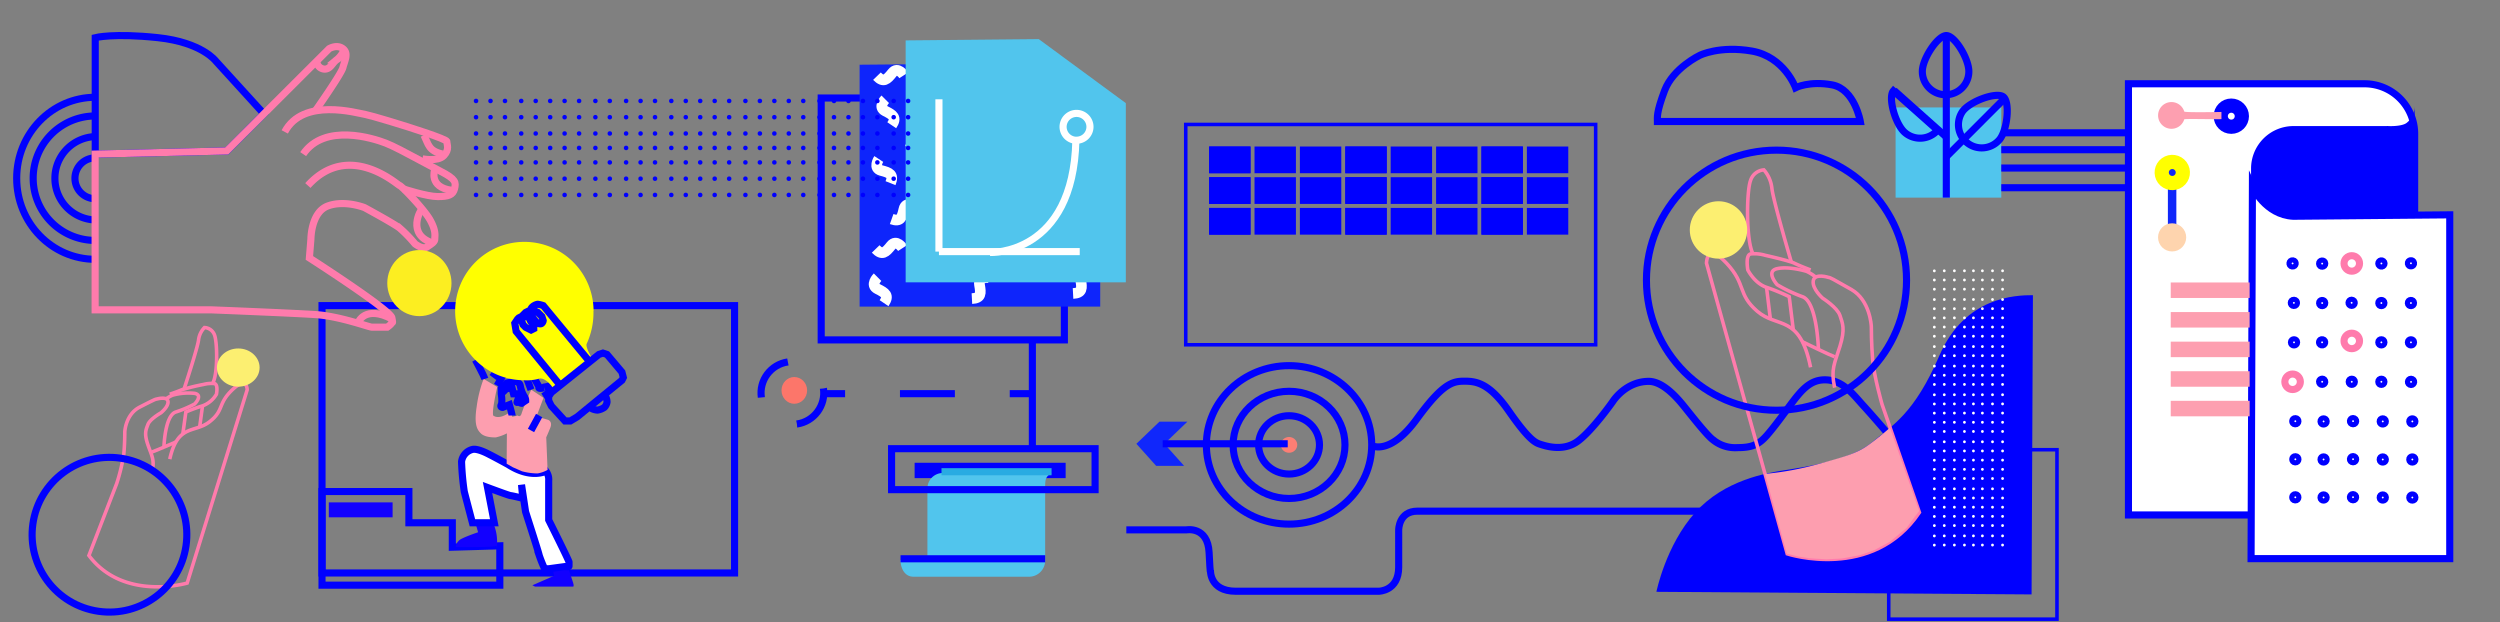 <svg id="Layer_1" data-name="Layer 1" xmlns="http://www.w3.org/2000/svg" viewBox="0 0 703 175"><rect x="0" y="0" width="703" height="175" fill="#808080" stroke="none"/><defs><style>.cls-1{fill:#51c5ed;}.cls-10,.cls-11,.cls-15,.cls-16,.cls-19,.cls-2,.cls-21,.cls-22,.cls-23,.cls-24,.cls-8{fill:none;}.cls-11,.cls-2,.cls-23,.cls-24,.cls-3,.cls-8{stroke:blue;}.cls-10,.cls-11,.cls-16,.cls-19,.cls-2,.cls-21,.cls-22,.cls-23,.cls-24,.cls-3,.cls-6,.cls-8{stroke-miterlimit:10;}.cls-10,.cls-19,.cls-2,.cls-22,.cls-23,.cls-24,.cls-3{stroke-width:2px;}.cls-12,.cls-3{fill:#fff;}.cls-4{fill:blue;}.cls-5,.cls-6{fill:#1027fa;}.cls-6{stroke:#ff0;}.cls-6,.cls-8{stroke-width:4px;}.cls-7{fill:#fed4ae;}.cls-9{fill:#fd9fb0;}.cls-10,.cls-16{stroke:#ff7bac;}.cls-13{fill:#1027fb;}.cls-14{fill:#fc7e74;}.cls-17{fill:#fcef71;}.cls-18{fill:#fd9eaf;}.cls-19{stroke:#29abe2;}.cls-20{fill:#0e25fb;}.cls-21,.cls-22{stroke:#fff;}.cls-21{stroke-width:3px;}.cls-23{stroke-dasharray:13.85 13.85;}.cls-24{stroke-dasharray:15.44 15.44;}.cls-25{fill:#fc766a;}.cls-26{fill:#1200ff;}.cls-27{fill:#ff0;}.cls-28{fill:#fcee21;}</style></defs><title>CUSTOMER LONG SIZE</title><rect class="cls-1" x="533.04" y="30.21" width="29.72" height="25.36"/><path class="cls-2" d="M553.64,20.1a6.54,6.54,0,1,1-13.08,0c0-3.61,4.36-10.1,6.74-10.1S553.64,16.49,553.64,20.1Z"/><path class="cls-2" d="M562.39,39.1a6.54,6.54,0,0,1-10.5-7.79c2.15-2.9,9.52-5.52,11.43-4.1S564.54,36.2,562.39,39.1Z"/><path class="cls-2" d="M544.86,36.61a6.54,6.54,0,0,1-9.22.65c-2.73-2.37-4.77-9.91-3.22-11.71Z"/><line class="cls-2" x1="547.3" y1="10" x2="547.3" y2="55.57"/><line class="cls-2" x1="547.3" y1="38.53" x2="532.64" y2="25.45"/><line class="cls-2" x1="563.94" y1="27.43" x2="563.55" y2="27.83"/><line class="cls-2" x1="547.3" y1="44.08" x2="563.94" y2="27.43"/><line class="cls-2" x1="562.76" y1="37.34" x2="599.21" y2="37.34"/><line class="cls-2" x1="562.76" y1="42.1" x2="599.21" y2="42.1"/><line class="cls-2" x1="562.76" y1="47.25" x2="598.81" y2="47.25"/><line class="cls-2" x1="562.76" y1="52.79" x2="598.81" y2="52.79"/><path class="cls-2" d="M466.07,34.17h57.06s-1.58-9.11-7.92-10.3-10.3.79-10.3.79-3.17-8.72-12.28-10.3S478,15.55,478,15.55s-7.53,3.57-9.91,9.91S466.07,33,466.07,34.17Z"/><path class="cls-3" d="M598.52,23.56h66.35A14.08,14.08,0,0,1,679,37.64V144.81a0,0,0,0,1,0,0H598.52a0,0,0,0,1,0,0V23.56A0,0,0,0,1,598.52,23.56Z"/><path class="cls-4" d="M666.67,35.45H644.93A11.94,11.94,0,0,0,633,47.38V60.8h46V29.9a5.83,5.83,0,0,1-2.38,4.75c-1.4.91-4.63.84-5.15.79"/><path class="cls-3" d="M633,157.09h55.87V60.41l-44,.4c-7.92-.4-11.49-8.32-11.49-8.32Z"/><rect class="cls-5" x="609.61" y="51.29" width="2.38" height="12.68"/><circle class="cls-6" cx="610.86" cy="48.52" r="2.97" transform="translate(89.81 371.04) rotate(-36.3)"/><circle class="cls-7" cx="610.8" cy="66.75" r="3.96"/><circle class="cls-8" cx="627.44" cy="32.67" r="2.97"/><path class="cls-9" d="M624.67,31.48c0,.12,0,1.86,0,2s-10.39-.15-10.46.08a3.76,3.76,0,1,1,0-2.2C614.31,31.7,624.67,31.48,624.67,31.48Z"/><circle class="cls-3" cx="644.68" cy="74.08" r="0.73" transform="translate(480.17 701.8) rotate(-81.87)"/><circle class="cls-3" cx="653" cy="74.08" r="0.73" transform="translate(-3.2 37.99) rotate(-3.32)"/><circle class="cls-10" cx="661.32" cy="74.08" r="2.18"/><circle class="cls-3" cx="669.64" cy="74.08" r="0.73" transform="translate(193.4 550.63) rotate(-51.33)"/><circle class="cls-3" cx="677.96" cy="74.08" r="0.73" transform="translate(-2.86 114.06) rotate(-9.6)"/><circle class="cls-3" cx="677.96" cy="85.17" r="0.73" transform="translate(-3.8 39.45) rotate(-3.32)"/><circle class="cls-3" cx="669.64" cy="85.17" r="0.73" transform="translate(-3.81 38.97) rotate(-3.32)"/><circle class="cls-3" cx="661.32" cy="85.17" r="0.73" transform="translate(309.73 651.73) rotate(-65.52)"/><circle class="cls-3" cx="653" cy="85.17" r="0.73" transform="translate(-3.84 38.01) rotate(-3.32)"/><circle class="cls-3" cx="645.08" cy="85.17" r="0.73" transform="translate(530.25 725.64) rotate(-87.36)"/><circle class="cls-3" cx="645.08" cy="96.27" r="0.73"/><circle class="cls-3" cx="653" cy="96.27" r="0.73" transform="translate(405.43 708.14) rotate(-76.36)"/><circle class="cls-3" cx="669.64" cy="96.27" r="0.73"/><circle class="cls-3" cx="677.96" cy="96.27" r="0.73"/><circle class="cls-3" cx="677.96" cy="107.36" r="0.73" transform="translate(293.97 676.32) rotate(-64.98)"/><circle class="cls-3" cx="669.64" cy="107.36" r="0.73"/><circle class="cls-3" cx="661.32" cy="107.36" r="0.73"/><circle class="cls-3" cx="653" cy="107.36" r="0.73" transform="translate(4.11 237.29) rotate(-20.66)"/><circle class="cls-10" cx="661.32" cy="95.87" r="2.18"/><circle class="cls-10" cx="644.68" cy="107.36" r="2.18"/><circle class="cls-3" cx="678.36" cy="118.46" r="0.73" transform="translate(-5.73 39.53) rotate(-3.32)"/><circle class="cls-3" cx="670.04" cy="118.46" r="0.73" transform="translate(-5.74 39.05) rotate(-3.32)"/><circle class="cls-3" cx="661.72" cy="118.46" r="0.73" transform="translate(279.67 671.58) rotate(-65.52)"/><circle class="cls-3" cx="653.4" cy="118.46" r="0.73" transform="translate(-5.77 38.09) rotate(-3.32)"/><circle class="cls-3" cx="645.47" cy="118.46" r="0.73" transform="translate(497.38 757.78) rotate(-87.36)"/><circle class="cls-3" cx="678.36" cy="129.16" r="0.73" transform="translate(-6.35 39.55) rotate(-3.32)"/><circle class="cls-3" cx="670.04" cy="129.16" r="0.73" transform="translate(-6.36 39.07) rotate(-3.32)"/><circle class="cls-3" cx="661.72" cy="129.16" r="0.73" transform="translate(269.93 677.84) rotate(-65.52)"/><circle class="cls-3" cx="653.4" cy="129.16" r="0.73" transform="translate(-6.39 38.1) rotate(-3.32)"/><circle class="cls-3" cx="645.47" cy="129.16" r="0.73" transform="translate(486.7 767.99) rotate(-87.36)"/><circle class="cls-3" cx="678.36" cy="139.85" r="0.73" transform="translate(-6.97 39.57) rotate(-3.32)"/><circle class="cls-3" cx="670.04" cy="139.85" r="0.73" transform="translate(-6.98 39.09) rotate(-3.32)"/><circle class="cls-3" cx="661.72" cy="139.85" r="0.73" transform="translate(260.19 684.1) rotate(-65.52)"/><circle class="cls-3" cx="653.4" cy="139.85" r="0.73" transform="translate(-7.01 38.12) rotate(-3.32)"/><circle class="cls-3" cx="645.47" cy="139.85" r="0.73" transform="translate(476.01 778.19) rotate(-87.36)"/><rect class="cls-9" x="610.41" y="79.43" width="22.19" height="4.36"/><rect class="cls-9" x="610.41" y="87.75" width="22.19" height="4.36"/><rect class="cls-9" x="610.41" y="96.07" width="22.19" height="4.36"/><rect class="cls-9" x="610.41" y="104.39" width="22.19" height="4.36"/><rect class="cls-9" x="610.41" y="112.71" width="22.19" height="4.36"/><rect class="cls-11" x="333.43" y="35" width="115.27" height="61.95"/><rect class="cls-4" x="340" y="41.2" width="11.64" height="7.51"/><rect class="cls-4" x="340" y="49.83" width="11.64" height="7.51"/><rect class="cls-4" x="340" y="58.47" width="11.64" height="7.51"/><rect class="cls-4" x="340" y="41.2" width="11.64" height="7.51"/><rect class="cls-4" x="340" y="49.83" width="11.64" height="7.51"/><rect class="cls-4" x="340" y="58.47" width="11.64" height="7.51"/><rect class="cls-4" x="352.77" y="41.2" width="11.64" height="7.51"/><rect class="cls-4" x="352.77" y="49.83" width="11.64" height="7.51"/><rect class="cls-4" x="352.77" y="58.47" width="11.64" height="7.51"/><rect class="cls-4" x="365.53" y="41.2" width="11.64" height="7.51"/><rect class="cls-4" x="365.53" y="49.83" width="11.64" height="7.51"/><rect class="cls-4" x="365.53" y="58.47" width="11.64" height="7.51"/><rect class="cls-4" x="378.3" y="41.2" width="11.64" height="7.51"/><rect class="cls-4" x="378.3" y="49.83" width="11.64" height="7.51"/><rect class="cls-4" x="378.3" y="58.47" width="11.64" height="7.51"/><rect class="cls-4" x="378.3" y="41.2" width="11.64" height="7.51"/><rect class="cls-4" x="378.3" y="49.83" width="11.64" height="7.51"/><rect class="cls-4" x="378.3" y="58.47" width="11.64" height="7.51"/><rect class="cls-4" x="391.06" y="41.2" width="11.64" height="7.51"/><rect class="cls-4" x="391.06" y="49.83" width="11.64" height="7.51"/><rect class="cls-4" x="391.06" y="58.47" width="11.64" height="7.51"/><rect class="cls-4" x="403.83" y="41.2" width="11.64" height="7.51"/><rect class="cls-4" x="403.83" y="49.83" width="11.64" height="7.51"/><rect class="cls-4" x="403.83" y="58.47" width="11.64" height="7.51"/><rect class="cls-4" x="416.59" y="41.2" width="11.64" height="7.51"/><rect class="cls-4" x="416.59" y="49.83" width="11.64" height="7.51"/><rect class="cls-4" x="416.59" y="58.47" width="11.64" height="7.51"/><rect class="cls-4" x="416.59" y="41.2" width="11.64" height="7.51"/><rect class="cls-4" x="416.59" y="49.83" width="11.64" height="7.51"/><rect class="cls-4" x="416.59" y="58.47" width="11.64" height="7.51"/><rect class="cls-4" x="429.36" y="41.2" width="11.64" height="7.51"/><rect class="cls-4" x="429.36" y="49.83" width="11.64" height="7.51"/><rect class="cls-4" x="429.36" y="58.47" width="11.64" height="7.51"/><rect class="cls-11" x="531.11" y="126.46" width="47.31" height="47.65"/><path class="cls-4" d="M465.78,166.42s2.63-13.06,10.89-22.29,20.27-11.14,25.16-11.91,18.4-2.69,24.4-7.69,12-8.07,19.15-24.59S566.78,83,571.66,83l-.38,84.15"/><ellipse class="cls-12" cx="563.12" cy="76.15" rx="0.39" ry="0.4"/><ellipse class="cls-12" cx="560.29" cy="76.15" rx="0.39" ry="0.4"/><ellipse class="cls-12" cx="557.45" cy="76.15" rx="0.39" ry="0.4"/><ellipse class="cls-12" cx="554.93" cy="76.15" rx="0.39" ry="0.4"/><ellipse class="cls-12" cx="552.4" cy="76.15" rx="0.39" ry="0.4"/><ellipse class="cls-12" cx="549.57" cy="76.15" rx="0.39" ry="0.4"/><ellipse class="cls-12" cx="546.73" cy="76.15" rx="0.39" ry="0.4"/><ellipse class="cls-12" cx="543.89" cy="76.15" rx="0.4" ry="0.39" transform="translate(435.19 614.49) rotate(-86.55)"/><ellipse class="cls-12" cx="563.12" cy="78.74" rx="0.39" ry="0.4"/><ellipse class="cls-12" cx="560.29" cy="78.74" rx="0.39" ry="0.4"/><ellipse class="cls-12" cx="557.45" cy="78.74" rx="0.39" ry="0.4"/><ellipse class="cls-12" cx="554.93" cy="78.74" rx="0.39" ry="0.4"/><ellipse class="cls-12" cx="552.4" cy="78.74" rx="0.39" ry="0.4"/><ellipse class="cls-12" cx="549.57" cy="78.74" rx="0.39" ry="0.4"/><ellipse class="cls-12" cx="546.73" cy="78.74" rx="0.39" ry="0.4"/><ellipse class="cls-12" cx="543.89" cy="78.74" rx="0.4" ry="0.39" transform="translate(432.61 616.91) rotate(-86.55)"/><ellipse class="cls-12" cx="563.12" cy="81.32" rx="0.39" ry="0.4"/><ellipse class="cls-12" cx="560.29" cy="81.32" rx="0.39" ry="0.4"/><ellipse class="cls-12" cx="557.45" cy="81.32" rx="0.39" ry="0.4"/><ellipse class="cls-12" cx="554.93" cy="81.32" rx="0.39" ry="0.4"/><ellipse class="cls-12" cx="552.4" cy="81.32" rx="0.39" ry="0.4"/><ellipse class="cls-12" cx="549.57" cy="81.32" rx="0.39" ry="0.4"/><ellipse class="cls-12" cx="546.73" cy="81.32" rx="0.39" ry="0.4"/><ellipse class="cls-12" cx="543.89" cy="81.32" rx="0.4" ry="0.39" transform="translate(430.04 619.34) rotate(-86.55)"/><ellipse class="cls-12" cx="563.12" cy="84.22" rx="0.39" ry="0.4"/><ellipse class="cls-12" cx="560.29" cy="84.22" rx="0.39" ry="0.4"/><ellipse class="cls-12" cx="557.45" cy="84.22" rx="0.39" ry="0.4"/><ellipse class="cls-12" cx="554.93" cy="84.22" rx="0.39" ry="0.4"/><ellipse class="cls-12" cx="552.4" cy="84.22" rx="0.39" ry="0.4"/><ellipse class="cls-12" cx="549.57" cy="84.22" rx="0.39" ry="0.4"/><ellipse class="cls-12" cx="546.73" cy="84.22" rx="0.39" ry="0.4"/><ellipse class="cls-12" cx="543.89" cy="84.22" rx="0.4" ry="0.39" transform="translate(427.14 622.07) rotate(-86.55)"/><ellipse class="cls-12" cx="563.12" cy="86.8" rx="0.39" ry="0.4"/><ellipse class="cls-12" cx="560.29" cy="86.8" rx="0.39" ry="0.4"/><ellipse class="cls-12" cx="557.45" cy="86.8" rx="0.39" ry="0.4"/><ellipse class="cls-12" cx="554.93" cy="86.8" rx="0.39" ry="0.4"/><ellipse class="cls-12" cx="552.4" cy="86.8" rx="0.39" ry="0.4"/><ellipse class="cls-12" cx="549.57" cy="86.8" rx="0.39" ry="0.4"/><ellipse class="cls-12" cx="546.73" cy="86.8" rx="0.39" ry="0.4"/><ellipse class="cls-12" cx="543.89" cy="86.8" rx="0.4" ry="0.39" transform="translate(424.56 624.5) rotate(-86.55)"/><ellipse class="cls-12" cx="563.12" cy="89.38" rx="0.39" ry="0.4"/><ellipse class="cls-12" cx="560.29" cy="89.38" rx="0.39" ry="0.4"/><ellipse class="cls-12" cx="557.45" cy="89.38" rx="0.39" ry="0.4"/><ellipse class="cls-12" cx="554.93" cy="89.38" rx="0.39" ry="0.4"/><ellipse class="cls-12" cx="552.4" cy="89.38" rx="0.39" ry="0.4"/><ellipse class="cls-12" cx="549.57" cy="89.38" rx="0.39" ry="0.4"/><ellipse class="cls-12" cx="546.73" cy="89.38" rx="0.39" ry="0.4"/><ellipse class="cls-12" cx="543.89" cy="89.38" rx="0.4" ry="0.39" transform="translate(421.99 626.92) rotate(-86.55)"/><ellipse class="cls-12" cx="563.12" cy="91.96" rx="0.39" ry="0.4"/><ellipse class="cls-12" cx="560.29" cy="91.96" rx="0.39" ry="0.4"/><ellipse class="cls-12" cx="557.45" cy="91.96" rx="0.39" ry="0.4"/><ellipse class="cls-12" cx="554.93" cy="91.96" rx="0.39" ry="0.4"/><ellipse class="cls-12" cx="552.4" cy="91.96" rx="0.39" ry="0.4"/><ellipse class="cls-12" cx="549.57" cy="91.96" rx="0.39" ry="0.4"/><ellipse class="cls-12" cx="546.73" cy="91.96" rx="0.39" ry="0.4"/><ellipse class="cls-12" cx="543.89" cy="91.96" rx="0.4" ry="0.39" transform="translate(419.41 629.35) rotate(-86.55)"/><ellipse class="cls-12" cx="563.12" cy="94.55" rx="0.39" ry="0.4"/><ellipse class="cls-12" cx="560.29" cy="94.55" rx="0.39" ry="0.4"/><ellipse class="cls-12" cx="557.45" cy="94.55" rx="0.39" ry="0.4"/><ellipse class="cls-12" cx="554.93" cy="94.55" rx="0.39" ry="0.4"/><ellipse class="cls-12" cx="552.4" cy="94.55" rx="0.39" ry="0.4"/><ellipse class="cls-12" cx="549.57" cy="94.55" rx="0.39" ry="0.4"/><ellipse class="cls-12" cx="546.73" cy="94.55" rx="0.39" ry="0.4"/><ellipse class="cls-12" cx="543.89" cy="94.55" rx="0.4" ry="0.39" transform="translate(416.83 631.77) rotate(-86.55)"/><ellipse class="cls-12" cx="563.12" cy="97.45" rx="0.39" ry="0.4"/><ellipse class="cls-12" cx="560.29" cy="97.45" rx="0.39" ry="0.4"/><ellipse class="cls-12" cx="557.45" cy="97.45" rx="0.39" ry="0.4"/><ellipse class="cls-12" cx="554.93" cy="97.45" rx="0.39" ry="0.4"/><ellipse class="cls-12" cx="552.4" cy="97.45" rx="0.39" ry="0.4"/><ellipse class="cls-12" cx="549.57" cy="97.45" rx="0.39" ry="0.4"/><ellipse class="cls-12" cx="546.73" cy="97.45" rx="0.39" ry="0.4"/><ellipse class="cls-12" cx="543.89" cy="97.45" rx="0.4" ry="0.39" transform="translate(413.93 634.5) rotate(-86.55)"/><ellipse class="cls-12" cx="563.12" cy="100.03" rx="0.39" ry="0.4"/><ellipse class="cls-12" cx="560.29" cy="100.03" rx="0.39" ry="0.4"/><ellipse class="cls-12" cx="557.45" cy="100.03" rx="0.39" ry="0.4"/><ellipse class="cls-12" cx="554.93" cy="100.03" rx="0.39" ry="0.4"/><ellipse class="cls-12" cx="552.4" cy="100.03" rx="0.39" ry="0.4"/><ellipse class="cls-12" cx="549.57" cy="100.03" rx="0.39" ry="0.4"/><ellipse class="cls-12" cx="546.73" cy="100.03" rx="0.39" ry="0.4"/><ellipse class="cls-12" cx="543.89" cy="100.03" rx="0.4" ry="0.39" transform="translate(411.36 636.93) rotate(-86.55)"/><ellipse class="cls-12" cx="563.12" cy="102.94" rx="0.39" ry="0.4"/><ellipse class="cls-12" cx="560.29" cy="102.94" rx="0.39" ry="0.4"/><ellipse class="cls-12" cx="557.45" cy="102.94" rx="0.39" ry="0.4"/><ellipse class="cls-12" cx="554.93" cy="102.94" rx="0.39" ry="0.4"/><ellipse class="cls-12" cx="552.4" cy="102.94" rx="0.39" ry="0.4"/><ellipse class="cls-12" cx="549.57" cy="102.94" rx="0.39" ry="0.4"/><ellipse class="cls-12" cx="546.73" cy="102.94" rx="0.39" ry="0.4"/><ellipse class="cls-12" cx="543.89" cy="102.94" rx="0.4" ry="0.39" transform="translate(408.46 639.66) rotate(-86.55)"/><ellipse class="cls-12" cx="563.12" cy="105.52" rx="0.39" ry="0.4"/><ellipse class="cls-12" cx="560.29" cy="105.52" rx="0.39" ry="0.4"/><ellipse class="cls-12" cx="557.45" cy="105.52" rx="0.39" ry="0.4"/><ellipse class="cls-12" cx="554.93" cy="105.52" rx="0.39" ry="0.4"/><ellipse class="cls-12" cx="552.4" cy="105.52" rx="0.39" ry="0.4"/><ellipse class="cls-12" cx="549.57" cy="105.52" rx="0.39" ry="0.4"/><ellipse class="cls-12" cx="546.73" cy="105.52" rx="0.39" ry="0.4"/><ellipse class="cls-12" cx="543.89" cy="105.52" rx="0.4" ry="0.39" transform="translate(405.88 642.09) rotate(-86.55)"/><ellipse class="cls-12" cx="563.12" cy="108.1" rx="0.39" ry="0.4"/><ellipse class="cls-12" cx="560.29" cy="108.1" rx="0.39" ry="0.4"/><ellipse class="cls-12" cx="557.45" cy="108.1" rx="0.39" ry="0.4"/><ellipse class="cls-12" cx="554.93" cy="108.1" rx="0.39" ry="0.4"/><ellipse class="cls-12" cx="552.4" cy="108.1" rx="0.39" ry="0.4"/><ellipse class="cls-12" cx="549.57" cy="108.1" rx="0.39" ry="0.4"/><ellipse class="cls-12" cx="546.73" cy="108.1" rx="0.39" ry="0.4"/><ellipse class="cls-12" cx="543.89" cy="108.1" rx="0.4" ry="0.39" transform="translate(403.31 644.51) rotate(-86.55)"/><ellipse class="cls-12" cx="563.12" cy="111" rx="0.39" ry="0.4"/><ellipse class="cls-12" cx="560.29" cy="111" rx="0.39" ry="0.4"/><ellipse class="cls-12" cx="557.45" cy="111" rx="0.39" ry="0.4"/><ellipse class="cls-12" cx="554.93" cy="111" rx="0.39" ry="0.4"/><ellipse class="cls-12" cx="552.4" cy="111" rx="0.39" ry="0.4"/><ellipse class="cls-12" cx="549.57" cy="111" rx="0.39" ry="0.4"/><ellipse class="cls-12" cx="546.73" cy="111" rx="0.39" ry="0.4"/><ellipse class="cls-12" cx="543.89" cy="111" rx="0.4" ry="0.39" transform="translate(400.41 647.24) rotate(-86.55)"/><ellipse class="cls-12" cx="563.12" cy="113.58" rx="0.39" ry="0.4"/><ellipse class="cls-12" cx="560.29" cy="113.58" rx="0.39" ry="0.4"/><ellipse class="cls-12" cx="557.45" cy="113.58" rx="0.39" ry="0.4"/><ellipse class="cls-12" cx="554.93" cy="113.58" rx="0.39" ry="0.4"/><ellipse class="cls-12" cx="552.4" cy="113.58" rx="0.39" ry="0.4"/><ellipse class="cls-12" cx="549.57" cy="113.58" rx="0.39" ry="0.4"/><ellipse class="cls-12" cx="546.73" cy="113.58" rx="0.39" ry="0.4"/><ellipse class="cls-12" cx="543.89" cy="113.58" rx="0.4" ry="0.39" transform="translate(397.83 649.67) rotate(-86.55)"/><ellipse class="cls-12" cx="563.12" cy="116.16" rx="0.39" ry="0.4"/><ellipse class="cls-12" cx="560.29" cy="116.16" rx="0.39" ry="0.4"/><ellipse class="cls-12" cx="557.45" cy="116.16" rx="0.39" ry="0.4"/><ellipse class="cls-12" cx="554.93" cy="116.16" rx="0.39" ry="0.4"/><ellipse class="cls-12" cx="552.4" cy="116.16" rx="0.39" ry="0.4"/><ellipse class="cls-12" cx="549.57" cy="116.16" rx="0.39" ry="0.4"/><ellipse class="cls-12" cx="546.73" cy="116.16" rx="0.39" ry="0.4"/><ellipse class="cls-12" cx="543.89" cy="116.16" rx="0.4" ry="0.39" transform="translate(395.25 652.09) rotate(-86.55)"/><ellipse class="cls-12" cx="563.12" cy="118.75" rx="0.39" ry="0.4"/><ellipse class="cls-12" cx="560.29" cy="118.75" rx="0.39" ry="0.4"/><ellipse class="cls-12" cx="557.45" cy="118.75" rx="0.39" ry="0.4"/><ellipse class="cls-12" cx="554.93" cy="118.75" rx="0.39" ry="0.4"/><ellipse class="cls-12" cx="552.4" cy="118.75" rx="0.39" ry="0.4"/><ellipse class="cls-12" cx="549.57" cy="118.75" rx="0.39" ry="0.4"/><ellipse class="cls-12" cx="546.73" cy="118.75" rx="0.39" ry="0.4"/><ellipse class="cls-12" cx="543.89" cy="118.75" rx="0.4" ry="0.39" transform="translate(392.68 654.52) rotate(-86.55)"/><ellipse class="cls-12" cx="563.12" cy="121.33" rx="0.39" ry="0.4"/><ellipse class="cls-12" cx="560.29" cy="121.33" rx="0.39" ry="0.4"/><ellipse class="cls-12" cx="557.45" cy="121.33" rx="0.39" ry="0.4"/><ellipse class="cls-12" cx="554.93" cy="121.33" rx="0.39" ry="0.4"/><ellipse class="cls-12" cx="552.4" cy="121.33" rx="0.39" ry="0.4"/><ellipse class="cls-12" cx="549.57" cy="121.33" rx="0.39" ry="0.4"/><ellipse class="cls-12" cx="546.73" cy="121.33" rx="0.39" ry="0.4"/><ellipse class="cls-12" cx="543.89" cy="121.33" rx="0.4" ry="0.39" transform="translate(390.1 656.95) rotate(-86.55)"/><ellipse class="cls-12" cx="563.12" cy="124.23" rx="0.39" ry="0.4"/><ellipse class="cls-12" cx="560.29" cy="124.23" rx="0.39" ry="0.4"/><ellipse class="cls-12" cx="557.45" cy="124.23" rx="0.39" ry="0.4"/><ellipse class="cls-12" cx="554.93" cy="124.23" rx="0.39" ry="0.4"/><ellipse class="cls-12" cx="552.4" cy="124.23" rx="0.39" ry="0.4"/><ellipse class="cls-12" cx="549.57" cy="124.23" rx="0.39" ry="0.4"/><ellipse class="cls-12" cx="546.73" cy="124.23" rx="0.39" ry="0.4"/><ellipse class="cls-12" cx="543.89" cy="124.23" rx="0.4" ry="0.39" transform="translate(387.2 659.67) rotate(-86.55)"/><ellipse class="cls-12" cx="563.12" cy="126.81" rx="0.39" ry="0.4"/><ellipse class="cls-12" cx="560.29" cy="126.81" rx="0.39" ry="0.4"/><ellipse class="cls-12" cx="557.45" cy="126.81" rx="0.39" ry="0.4"/><ellipse class="cls-12" cx="554.93" cy="126.81" rx="0.39" ry="0.4"/><ellipse class="cls-12" cx="552.4" cy="126.81" rx="0.39" ry="0.4"/><ellipse class="cls-12" cx="549.57" cy="126.81" rx="0.39" ry="0.4"/><ellipse class="cls-12" cx="546.73" cy="126.81" rx="0.39" ry="0.4"/><ellipse class="cls-12" cx="543.89" cy="126.81" rx="0.4" ry="0.39" transform="translate(384.62 662.1) rotate(-86.55)"/><ellipse class="cls-12" cx="563.12" cy="129.39" rx="0.39" ry="0.4"/><ellipse class="cls-12" cx="560.29" cy="129.39" rx="0.39" ry="0.4"/><ellipse class="cls-12" cx="557.45" cy="129.39" rx="0.39" ry="0.4"/><ellipse class="cls-12" cx="554.93" cy="129.39" rx="0.39" ry="0.4"/><ellipse class="cls-12" cx="552.4" cy="129.39" rx="0.39" ry="0.4"/><ellipse class="cls-12" cx="549.57" cy="129.39" rx="0.39" ry="0.4"/><ellipse class="cls-12" cx="546.73" cy="129.39" rx="0.39" ry="0.4"/><ellipse class="cls-12" cx="543.89" cy="129.39" rx="0.4" ry="0.39" transform="translate(382.05 664.53) rotate(-86.55)"/><ellipse class="cls-12" cx="563.12" cy="131.98" rx="0.39" ry="0.4"/><ellipse class="cls-12" cx="560.29" cy="131.98" rx="0.39" ry="0.4"/><ellipse class="cls-12" cx="557.45" cy="131.98" rx="0.39" ry="0.4"/><ellipse class="cls-12" cx="554.93" cy="131.98" rx="0.39" ry="0.4"/><ellipse class="cls-12" cx="552.4" cy="131.98" rx="0.39" ry="0.4"/><ellipse class="cls-12" cx="549.57" cy="131.98" rx="0.39" ry="0.4"/><ellipse class="cls-12" cx="546.73" cy="131.98" rx="0.39" ry="0.4"/><ellipse class="cls-12" cx="543.89" cy="131.98" rx="0.4" ry="0.39" transform="translate(379.47 666.95) rotate(-86.55)"/><ellipse class="cls-12" cx="563.12" cy="134.56" rx="0.39" ry="0.4"/><ellipse class="cls-12" cx="560.29" cy="134.56" rx="0.39" ry="0.4"/><ellipse class="cls-12" cx="557.45" cy="134.56" rx="0.39" ry="0.4"/><ellipse class="cls-12" cx="554.93" cy="134.56" rx="0.39" ry="0.4"/><ellipse class="cls-12" cx="552.4" cy="134.56" rx="0.39" ry="0.4"/><ellipse class="cls-12" cx="549.57" cy="134.56" rx="0.39" ry="0.4"/><ellipse class="cls-12" cx="546.73" cy="134.56" rx="0.39" ry="0.4"/><ellipse class="cls-12" cx="543.89" cy="134.56" rx="0.4" ry="0.39" transform="translate(376.89 669.38) rotate(-86.55)"/><ellipse class="cls-12" cx="563.12" cy="137.46" rx="0.39" ry="0.4"/><ellipse class="cls-12" cx="560.29" cy="137.46" rx="0.39" ry="0.4"/><ellipse class="cls-12" cx="557.45" cy="137.46" rx="0.39" ry="0.4"/><ellipse class="cls-12" cx="554.93" cy="137.46" rx="0.39" ry="0.4"/><ellipse class="cls-12" cx="552.4" cy="137.46" rx="0.39" ry="0.4"/><ellipse class="cls-12" cx="549.57" cy="137.46" rx="0.39" ry="0.4"/><ellipse class="cls-12" cx="546.73" cy="137.46" rx="0.39" ry="0.4"/><ellipse class="cls-12" cx="543.89" cy="137.46" rx="0.4" ry="0.39" transform="translate(374 672.11) rotate(-86.55)"/><ellipse class="cls-12" cx="563.12" cy="140.04" rx="0.39" ry="0.4"/><ellipse class="cls-12" cx="560.29" cy="140.04" rx="0.39" ry="0.4"/><ellipse class="cls-12" cx="557.45" cy="140.04" rx="0.39" ry="0.4"/><ellipse class="cls-12" cx="554.93" cy="140.04" rx="0.39" ry="0.4"/><ellipse class="cls-12" cx="552.4" cy="140.04" rx="0.39" ry="0.4"/><ellipse class="cls-12" cx="549.57" cy="140.04" rx="0.39" ry="0.4"/><ellipse class="cls-12" cx="546.73" cy="140.04" rx="0.39" ry="0.4"/><ellipse class="cls-12" cx="543.89" cy="140.04" rx="0.4" ry="0.39" transform="translate(371.42 674.54) rotate(-86.55)"/><ellipse class="cls-12" cx="563.12" cy="142.62" rx="0.39" ry="0.4"/><ellipse class="cls-12" cx="560.29" cy="142.62" rx="0.39" ry="0.4"/><ellipse class="cls-12" cx="557.45" cy="142.62" rx="0.39" ry="0.4"/><ellipse class="cls-12" cx="554.93" cy="142.62" rx="0.39" ry="0.4"/><ellipse class="cls-12" cx="552.4" cy="142.62" rx="0.39" ry="0.4"/><ellipse class="cls-12" cx="549.57" cy="142.62" rx="0.39" ry="0.4"/><ellipse class="cls-12" cx="546.73" cy="142.62" rx="0.39" ry="0.4"/><ellipse class="cls-12" cx="543.89" cy="142.62" rx="0.4" ry="0.39" transform="translate(368.84 676.96) rotate(-86.55)"/><ellipse class="cls-12" cx="563.12" cy="145.2" rx="0.39" ry="0.4"/><ellipse class="cls-12" cx="560.29" cy="145.2" rx="0.39" ry="0.4"/><ellipse class="cls-12" cx="557.45" cy="145.2" rx="0.39" ry="0.4"/><ellipse class="cls-12" cx="554.93" cy="145.2" rx="0.39" ry="0.4"/><ellipse class="cls-12" cx="552.4" cy="145.2" rx="0.39" ry="0.4"/><ellipse class="cls-12" cx="549.57" cy="145.2" rx="0.39" ry="0.4"/><ellipse class="cls-12" cx="546.73" cy="145.2" rx="0.39" ry="0.4"/><ellipse class="cls-12" cx="543.89" cy="145.2" rx="0.4" ry="0.39" transform="translate(366.27 679.39) rotate(-86.55)"/><ellipse class="cls-12" cx="563.12" cy="147.79" rx="0.39" ry="0.4"/><ellipse class="cls-12" cx="560.29" cy="147.79" rx="0.39" ry="0.4"/><ellipse class="cls-12" cx="557.45" cy="147.79" rx="0.39" ry="0.4"/><ellipse class="cls-12" cx="554.93" cy="147.79" rx="0.39" ry="0.4"/><ellipse class="cls-12" cx="552.4" cy="147.79" rx="0.39" ry="0.4"/><ellipse class="cls-12" cx="549.57" cy="147.79" rx="0.39" ry="0.4"/><ellipse class="cls-12" cx="546.73" cy="147.79" rx="0.39" ry="0.4"/><ellipse class="cls-12" cx="543.89" cy="147.79" rx="0.4" ry="0.39" transform="translate(363.69 681.81) rotate(-86.55)"/><ellipse class="cls-12" cx="563.12" cy="150.69" rx="0.39" ry="0.4"/><ellipse class="cls-12" cx="560.29" cy="150.69" rx="0.39" ry="0.4"/><ellipse class="cls-12" cx="557.45" cy="150.69" rx="0.39" ry="0.4"/><ellipse class="cls-12" cx="554.93" cy="150.69" rx="0.39" ry="0.4"/><ellipse class="cls-12" cx="552.4" cy="150.69" rx="0.39" ry="0.4"/><ellipse class="cls-12" cx="549.57" cy="150.69" rx="0.39" ry="0.4"/><ellipse class="cls-12" cx="546.73" cy="150.69" rx="0.39" ry="0.4"/><ellipse class="cls-12" cx="543.89" cy="150.69" rx="0.4" ry="0.39" transform="translate(360.79 684.54) rotate(-86.55)"/><ellipse class="cls-12" cx="563.12" cy="153.27" rx="0.39" ry="0.4"/><ellipse class="cls-12" cx="560.29" cy="153.27" rx="0.39" ry="0.4"/><ellipse class="cls-12" cx="557.45" cy="153.27" rx="0.39" ry="0.4"/><ellipse class="cls-12" cx="554.93" cy="153.27" rx="0.39" ry="0.4"/><ellipse class="cls-12" cx="552.4" cy="153.27" rx="0.39" ry="0.4"/><ellipse class="cls-12" cx="549.57" cy="153.27" rx="0.39" ry="0.4"/><ellipse class="cls-12" cx="546.73" cy="153.27" rx="0.39" ry="0.4"/><ellipse class="cls-12" cx="543.89" cy="153.27" rx="0.4" ry="0.39" transform="translate(358.21 686.97) rotate(-86.55)"/><path class="cls-2" d="M316.72,149h16.9s6-1.13,6.38,6.38.38,4.88.38,4.88-.38,6,7.13,6h40.17s5.63,0,5.63-6.76V149s0-5.26,5.26-5.26h80.35"/><line class="cls-12" x1="354.71" y1="111.93" x2="355.17" y2="112.38"/><polygon class="cls-13" points="333.89 118.58 326.03 118.58 319.55 124.79 325.11 131 332.97 131 327.42 124.79 333.89 118.58"/><ellipse class="cls-14" cx="362.48" cy="125.1" rx="2.31" ry="2.22"/><line class="cls-2" x1="362.11" y1="124.79" x2="326.95" y2="124.79"/><ellipse class="cls-15" cx="363.5" cy="125.23" rx="2.31" ry="2.22"/><ellipse class="cls-2" cx="362.48" cy="125.1" rx="8.56" ry="8.2"/><ellipse class="cls-2" cx="362.48" cy="125.1" rx="15.73" ry="15.07"/><ellipse class="cls-2" cx="362.48" cy="125.1" rx="23.25" ry="22.28"/><path class="cls-2" d="M385.91,125.37S391,128,398.4,117.83s10.18-10.64,13.41-10.64,6.94.44,12.49,8.42,7.4,8.87,8.79,9.31,6.48,2.22,10.64-.89S453.45,113,453.45,113s3.55-5.76,10.18-5.76c3.7,0,7.4,4,9.25,6.21s6.94,8.87,8.79,10.2a9.83,9.83,0,0,0,6.94,2.22c4.19,0,6-.89,8.33-3.55s5.51-7.12,6.48-8.42c3.12-4.18,5.55-7.09,9.71-7.09,5.09,0,7.86,4,11.1,7.54s9.25,10.64,9.25,10.64"/><path class="cls-16" d="M515.9,109c-1.13-5.26,0-6.76,1.5-11.64s.75-6.38,0-8.64-4.88-4.88-4.88-4.88-3-2.63-2.63-4.88,4.32-.94,4.32-.94c.38,0,1.13.38,6.38,3.38s5.63,10.14,5.63,10.51,0,4.88.38,9.39,2.63,12.39,2.63,12.39l10.51,30.41c-13.14,19.52-37.17,11.64-37.17,11.64L479.86,74s0-6,5.63,0,3,8.64,8.64,13.52,12,.75,15,15.77"/><path class="cls-16" d="M515.9,100.33c-1.13-.38-9.08-4.23-9.08-4.23"/><path class="cls-16" d="M510.57,77.91A12.14,12.14,0,0,0,508,76.3s-4.88-1.5-8.26-.75,0,4.51,0,4.51a41.93,41.93,0,0,0,7.13,3.38c4.13,1.5,4.47,14.78,4.47,14.78"/><path class="cls-16" d="M509.14,75.92s-3-1.13-4.51-1.88-8.26-2.25-8.26-2.25a10.57,10.57,0,0,0-4.13-.38c-1.5.38-.75,4.51-.75,4.51s1.88,3.75,5.26,4.88a55.21,55.21,0,0,1,6.38,2.63l1.15,9.36"/><line class="cls-16" x1="496.75" y1="80.81" x2="497.83" y2="89.75"/><path class="cls-16" d="M503.72,73.69S498.63,56.4,498.26,53A9.31,9.31,0,0,0,496,47.77a4.26,4.26,0,0,0-3.75,3c-1.13,3-1.31,16.69.66,20.55"/><circle class="cls-17" cx="483.24" cy="64.66" r="8.07"/><path class="cls-18" d="M496.33,133.26a85.53,85.53,0,0,0,15-2.77c7.73-2.2,10.75-2.94,14.12-5.38s6-4.84,6-4.84l8.23,23.42-3.53,4.74-4.66,3.87-4.51,2.43-4.06,1.4-5,.92-4.39.23-4.77-.3-3-.47-3.31-.81Z"/><circle class="cls-2" cx="499.55" cy="78.79" r="36.57"/><rect class="cls-2" x="230.92" y="27.56" width="68.38" height="68.02"/><rect class="cls-4" x="257.19" y="130.13" width="42.47" height="4.32"/><path class="cls-1" d="M289.58,162.17H256.83c-2.38,0-3.6-2.3-3.6-4.68h7.56V137.33a4.33,4.33,0,0,1,4.32-4.32H295.7c-1.8,1.08-1.8,1.94-1.8,4.32v20.16A4.55,4.55,0,0,1,289.58,162.17Z"/><line class="cls-2" x1="253.23" y1="157.13" x2="293.9" y2="157.13"/><line class="cls-19" x1="264.75" y1="132.65" x2="295.7" y2="132.65"/><rect class="cls-2" x="250.71" y="126.17" width="57.23" height="11.52"/><polygon class="cls-20" points="309.38 86.22 241.72 86.22 241.72 18.2 282.63 17.84 309.38 35.83 309.38 86.22"/><path class="cls-21" d="M248.93,27.92s-2.2,2.2,0,3.3,3.3,1.83,1.83,4"/><path class="cls-21" d="M264.93,24.9s-2.68-1.58-3.2.82-1,3.65-3.45,2.78"/><path class="cls-21" d="M254.16,21.17s-1.69-2.61-3.23-.69-2.49,2.84-4.33.94"/><path class="cls-21" d="M261.69,36.05s-2.68-1.58-3.2.82-1,3.65-3.45,2.78"/><path class="cls-21" d="M257.38,58s-2.68-1.58-3.2.82-1,3.65-3.45,2.78"/><path class="cls-21" d="M247.11,44.71s-1.7,2.61.68,3.23,3.61,1.11,2.63,3.57"/><path class="cls-21" d="M300.57,41.81s-2.68-1.58-3.2.82-1,3.65-3.45,2.78"/><path class="cls-21" d="M276.91,21.81s-.16,3.11,2.21,2.45,3.68-.85,4.06,1.77"/><path class="cls-21" d="M300.3,52.4s-.16,3.11,2.21,2.45,3.68-.85,4.06,1.77"/><path class="cls-21" d="M288.42,57.8s-.16,3.11,2.21,2.45,3.68-.85,4.06,1.77"/><path class="cls-21" d="M275.57,32.38s-3.08-.45-2.65,2,.5,3.74-2.14,3.88"/><path class="cls-21" d="M292.85,29.14s-3.08-.45-2.65,2,.5,3.74-2.14,3.88"/><path class="cls-21" d="M267.29,56.71s-2.2,2.2,0,3.3,3.3,1.83,1.83,4"/><path class="cls-21" d="M277.17,47.93s-2.68-1.58-3.2.82-1,3.65-3.45,2.78"/><path class="cls-21" d="M306.35,66.16s-1.69-2.61-3.23-.69-2.49,2.84-4.33.94"/><path class="cls-21" d="M284.82,44.12s-.16,3.11,2.21,2.45,3.68-.85,4.06,1.77"/><path class="cls-21" d="M283.49,54.7s-3.08-.45-2.65,2,.5,3.74-2.14,3.88"/><path class="cls-21" d="M306.53,76.65s-3.08-.45-2.65,2,.5,3.74-2.14,3.88"/><path class="cls-21" d="M246.77,77.95s-2.2,2.2,0,3.3,3.3,1.83,1.83,4"/><path class="cls-21" d="M267.45,70.61s-2.68-1.58-3.2.82-1,3.65-3.45,2.78"/><path class="cls-21" d="M253.8,69.76s-1.69-2.61-3.23-.69-2.49,2.84-4.33.94"/><path class="cls-21" d="M276.19,68.24s-.16,3.11,2.21,2.45,3.68-.85,4.06,1.77"/><path class="cls-21" d="M278.09,78.09s-3.08-.45-2.65,2,.5,3.74-2.14,3.88"/><path class="cls-21" d="M265.5,42.46s-3.08-.45-2.65,2,.5,3.74-2.14,3.88"/><path class="cls-21" d="M293.93,69.09s-3.08-.45-2.65,2,.5,3.74-2.14,3.88"/><polygon class="cls-1" points="316.58 79.39 254.67 79.39 254.67 11.36 292.1 11 316.58 29 316.58 79.39"/><line class="cls-22" x1="264.03" y1="27.92" x2="264.03" y2="70.75"/><line class="cls-22" x1="303.62" y1="70.75" x2="264.03" y2="70.75"/><path class="cls-22" d="M306.5,35.65a3.78,3.78,0,0,1-3.78,3.78l-.39,0a3.78,3.78,0,1,1,4.17-3.76Z"/><path class="cls-22" d="M302.54,39.43C301.82,71.83,278.43,71,278.43,71"/><circle class="cls-23" cx="222.82" cy="110.52" r="8.82" transform="translate(-13.55 33.1) rotate(-8.25)"/><line class="cls-2" x1="290.3" y1="95.22" x2="290.3" y2="126.17"/><line class="cls-2" x1="231.64" y1="110.7" x2="237.64" y2="110.7"/><line class="cls-24" x1="253.07" y1="110.7" x2="276.23" y2="110.7"/><line class="cls-2" x1="283.94" y1="110.7" x2="289.94" y2="110.7"/><ellipse class="cls-25" cx="223.36" cy="109.78" rx="3.6" ry="3.76"/><rect class="cls-2" x="90.55" y="85.94" width="116.01" height="75.18"/><polygon class="cls-2" points="90.55 138.22 114.98 138.22 114.98 147 127.19 147 127.19 153.87 140.55 153.48 140.55 164.55 90.55 164.55 90.55 138.22"/><rect class="cls-26" x="92.46" y="141.27" width="17.94" height="4.2"/><path class="cls-26" d="M133.68,147l.76,2.67s-4.58,1.53-5.34,2.29-.76,1.14-.76,1.14-.38.7,0,.73,10.7.1,11.07-.32.38,1.88.38-1.18a13.11,13.11,0,0,0-1.14-5.34Z"/><path class="cls-26" d="M155.43,160l.38,1.91-6.11,2.67.76.38h10.69s.38,0,0-1.14l-1.53-4.58Z"/><path class="cls-3" d="M146.65,136.31l.54,3.6.6,4s3.82,11.83,3.82,12.21a39.59,39.59,0,0,0,1.53,3.82h1.14l4.55-.62s1.18.24,1.18-.14v-1.14c0-.38-5.72-11.83-5.72-11.83V135.17a3.86,3.86,0,0,0-.76-2.67s-4.2,2.29-10.69-1.91c0,0-4.2-2.29-5-2.67-.34-.17-3.43-1.91-5-1.53a4.06,4.06,0,0,0-3.05,3.43,75.37,75.37,0,0,0,.76,8.4c.38,1.53,2.29,8.78,2.29,8.78H139l-1.91-9.92s6.11,2.29,6.49,2.29,3.43.76,3.43.76Z"/><path class="cls-18" d="M136,106.54l3.82,2.29s-1.53,6.49-1.14,8c0,0,1.53,1.53,5-1.14l.38,1.53,1.53-.38s.76.76,1.14-.76a69.92,69.92,0,0,1,2.67-6.49l3.43,2.29-3.07,8.19-.36,1,1.91-3.82,2.67.76s1.53.38.76,2.29-1.14,2.67-1.14,2.67l.38,9.16a8.72,8.72,0,0,1-2.8,1,17.41,17.41,0,0,1-4.38-.6l-2.6-1.14-1.73-1,.07-8.53A12.92,12.92,0,0,1,139.4,123c-.76,0-3.05,0-4.2-1.14s-1.91-2.67-1.14-7.63A34.6,34.6,0,0,1,136,106.54Z"/><line class="cls-2" x1="151.61" y1="116.85" x2="149.32" y2="121.05"/><path class="cls-2" d="M136.35,106.54c-.38-1.14-2.67-5.34-2.67-5.34"/><polyline class="cls-2" points="138.26 104.64 139.78 105.78 140.55 105.78 141.31 105.78 139.78 108.45"/><path class="cls-2" d="M144,116.85c0-.38-.76-3.05-.76-3.05l-1.91.76s-.76,0-.38-.76,0-3.05,0-3.05v-1.53l1.53-1.53,1.91-.38a1.54,1.54,0,0,1,1.91,1.14,8.36,8.36,0,0,0,1.14,3.05,1.88,1.88,0,0,1,.38,1.14l-1.14.76a1.18,1.18,0,0,1-.76-.38c-.38-.38-.76.76-.38-.38s.38-.38.38-1.14.38-.76-.38-.76h-1.14l-.38-1.53h-.38c-.76,0-1.14,0-1.53.38l-.76.76"/><line class="cls-2" x1="148.18" y1="106.54" x2="149.32" y2="109.6"/><path class="cls-2" d="M150.09,106.16l1.53,2.67s-.38.38.38.38.76-.38,1.14-.38a8.66,8.66,0,0,0,1.53-.38s.76.38.38.76-.38.76-.76,1.14a15.22,15.22,0,0,1-1.53,1.14"/><path class="cls-27" d="M166.88,87.46A20.81,20.81,0,0,1,165,96.62c-.5,1,1.53,4.2,1.53,4.2-3.05,2.67-8.4,7.25-10.69,8.78,0,0-2.29-3.82-4.47-3.07a12.13,12.13,0,0,1-3.92.4,19.46,19.46,0,1,1,19.46-19.46Z"/><polygon class="cls-2" points="168.41 99.67 155.05 110.36 154.28 111.5 154.28 112.65 155.05 114.18 158.87 118.37 159.63 118.37 160.39 118.37 162.3 117.23 170.13 110.82 174.89 106.93 175.28 106.16 174.89 104.64 170.69 99.67 169.55 99.29 168.41 99.67"/><path class="cls-2" d="M166.12,114.56l.38.38a4,4,0,0,0,1.53.38,4.7,4.7,0,0,0,1.91-.76,2.66,2.66,0,0,0,.76-1.53,4,4,0,0,0-.38-1.53l-.38-.38"/><path class="cls-2" d="M165.82,101.74l-13.06-15.8a8.66,8.66,0,0,0-1.53-.38c-.38,0-2.67.76-1.91,2.67a6,6,0,0,0,1.91,2.67s.76.38,1.14,0a1.18,1.18,0,0,0,.38-.76L152.38,89l-1.14-1.14-.76-.38-.76-.38-1.14.38-.76.38-.76.76-.38,1.53.38,1.14.76.76.76.38.76.38.76-.38V91.28l-.76-.76a1.88,1.88,0,0,1-.38-1.14L147.8,89h-1.14l-.76.38-.38.38-.76,1.14.38,2.29L147,95.48l10.3,12.59"/><path class="cls-2" d="M26.83,55.89a5.75,5.75,0,0,1,0-11.5"/><path class="cls-2" d="M26.83,61.86a11.73,11.73,0,0,1,0-23.45"/><path class="cls-2" d="M26.83,67.61a17.48,17.48,0,0,1,0-35"/><path class="cls-2" d="M26.83,72.92c-12.23,0-22.14-10.2-22.14-22.79S14.6,27.35,26.83,27.35"/><path class="cls-10" d="M100.73,90.67s1.86-5,9.53-.95"/><path class="cls-10" d="M118.66,58.76c-.31.06-4.51,7.14,3,9.57"/><path class="cls-10" d="M113.49,53.14s6.59,2.14,9.6,2.14,4.3-.44,4.73-2.21.43-2.65-3.87-4.87c-1.55-.8-3.55-1.89-5.64-3l-.68-.37c-3.49-1.88-7.1-3.79-9.16-4.59-3.44-1.33-17.2-5.75-23.22,3.1"/><path class="cls-10" d="M118.79,44.66s4.3.88,6-.88.86-3.1.86-4c0-.32-2.7-1.36-6.25-2.56-6.17-2.09-14.9-4.68-16.54-5-2.58-.44-17.63-4.87-22.79,4.87"/><path class="cls-10" d="M119.22,38c1.29,2.65,1.29,4.42,5.16,5.31"/><path class="cls-2" d="M26.78,10.59V43.33l37-.88L74.19,32,60.74,17.23s-3.87-5.31-16.34-6.64S26.78,10.59,26.78,10.59Z"/><path class="cls-10" d="M122.23,47.76s-1.72,4.87,4.73,5.75"/><path class="cls-10" d="M88.62,31.25S96,20.77,96.43,19s1.72-4,0-5.31-3.87,0-3.87,0L63.75,42.45l-37,.88v43.8H59.45s22.36.88,29.24,1.33S103.74,92,104.6,92h4.3s1.29-.88,1.29-1.33.43.88,0-1.33S87,72.53,87,72.53l.43-5.31s0-7.52,4.73-9.29,10.32.44,10.32.44,8.17,4.42,9.89,5.75a38.4,38.4,0,0,1,4.3,4.42s2.15,1.77,3.44.88,2.15-1.33,2.15-2.21.43-2.21-1.29-5.31-8.17-9.73-8.6-9.73-14.19-12.83-25.8,0"/><path class="cls-10" d="M89.12,17.67a2.32,2.32,0,0,0,2.15,1.77c1.72,0,2.15-1.77,3.44-2.65A7.15,7.15,0,0,0,96.77,14"/><ellipse class="cls-28" cx="117.93" cy="79.61" rx="9.03" ry="9.29"/><circle class="cls-4" cx="133.86" cy="28.39" r="0.64"/><circle class="cls-4" cx="133.86" cy="32.96" r="0.64"/><circle class="cls-4" cx="133.86" cy="37.54" r="0.64"/><circle class="cls-4" cx="133.86" cy="41.6" r="0.64"/><circle class="cls-4" cx="133.86" cy="45.67" r="0.64"/><circle class="cls-4" cx="133.86" cy="50.25" r="0.64"/><circle class="cls-4" cx="133.86" cy="54.82" r="0.64"/><circle class="cls-4" cx="137.93" cy="28.39" r="0.64"/><circle class="cls-4" cx="137.93" cy="32.96" r="0.64"/><circle class="cls-4" cx="137.93" cy="37.54" r="0.64"/><circle class="cls-4" cx="137.93" cy="41.6" r="0.64"/><circle class="cls-4" cx="137.93" cy="45.67" r="0.64"/><circle class="cls-4" cx="137.93" cy="50.25" r="0.64"/><circle class="cls-4" cx="137.93" cy="54.82" r="0.64"/><circle class="cls-4" cx="142" cy="28.39" r="0.64"/><circle class="cls-4" cx="142" cy="32.96" r="0.64"/><circle class="cls-4" cx="142" cy="37.54" r="0.64"/><circle class="cls-4" cx="142" cy="41.6" r="0.64"/><circle class="cls-4" cx="142" cy="45.67" r="0.64"/><circle class="cls-4" cx="142" cy="50.25" r="0.64"/><circle class="cls-4" cx="142" cy="54.82" r="0.64"/><circle class="cls-4" cx="146.57" cy="28.39" r="0.64"/><circle class="cls-4" cx="146.57" cy="32.96" r="0.64"/><circle class="cls-4" cx="146.57" cy="37.54" r="0.64"/><circle class="cls-4" cx="146.57" cy="41.6" r="0.64"/><circle class="cls-4" cx="146.57" cy="45.67" r="0.64"/><circle class="cls-4" cx="146.57" cy="50.25" r="0.64"/><circle class="cls-4" cx="146.57" cy="54.82" r="0.64"/><circle class="cls-4" cx="150.64" cy="28.39" r="0.64"/><circle class="cls-4" cx="150.64" cy="32.96" r="0.64"/><circle class="cls-4" cx="150.64" cy="37.54" r="0.64"/><circle class="cls-4" cx="150.64" cy="41.6" r="0.64"/><circle class="cls-4" cx="150.64" cy="45.67" r="0.64"/><circle class="cls-4" cx="150.64" cy="50.25" r="0.64"/><circle class="cls-4" cx="150.64" cy="54.82" r="0.64"/><circle class="cls-4" cx="154.71" cy="28.39" r="0.64"/><circle class="cls-4" cx="154.71" cy="32.96" r="0.64"/><circle class="cls-4" cx="154.71" cy="37.54" r="0.64"/><circle class="cls-4" cx="154.71" cy="41.6" r="0.64"/><circle class="cls-4" cx="154.71" cy="45.67" r="0.64"/><circle class="cls-4" cx="154.71" cy="50.25" r="0.64"/><circle class="cls-4" cx="154.71" cy="54.82" r="0.64"/><circle class="cls-4" cx="158.77" cy="28.39" r="0.64"/><circle class="cls-4" cx="158.77" cy="32.96" r="0.64"/><circle class="cls-4" cx="158.77" cy="37.54" r="0.64"/><circle class="cls-4" cx="158.77" cy="41.6" r="0.64"/><circle class="cls-4" cx="158.77" cy="45.67" r="0.64"/><circle class="cls-4" cx="158.77" cy="50.25" r="0.64"/><circle class="cls-4" cx="158.77" cy="54.82" r="0.64"/><circle class="cls-4" cx="162.84" cy="28.39" r="0.64"/><circle class="cls-4" cx="162.84" cy="32.96" r="0.64"/><circle class="cls-4" cx="162.84" cy="37.54" r="0.64"/><circle class="cls-4" cx="162.84" cy="41.6" r="0.64"/><circle class="cls-4" cx="162.84" cy="45.67" r="0.64"/><circle class="cls-4" cx="162.84" cy="50.25" r="0.64"/><circle class="cls-4" cx="162.84" cy="54.82" r="0.64"/><circle class="cls-4" cx="167.42" cy="28.39" r="0.64"/><circle class="cls-4" cx="167.42" cy="32.96" r="0.64"/><circle class="cls-4" cx="167.42" cy="37.54" r="0.64"/><circle class="cls-4" cx="167.42" cy="41.6" r="0.64"/><circle class="cls-4" cx="167.42" cy="45.67" r="0.64"/><circle class="cls-4" cx="167.42" cy="50.25" r="0.64"/><circle class="cls-4" cx="167.42" cy="54.82" r="0.64"/><circle class="cls-4" cx="171.48" cy="28.39" r="0.64"/><circle class="cls-4" cx="171.48" cy="32.96" r="0.64"/><circle class="cls-4" cx="171.48" cy="37.54" r="0.64"/><circle class="cls-4" cx="171.48" cy="41.6" r="0.64"/><circle class="cls-4" cx="171.48" cy="45.67" r="0.64"/><circle class="cls-4" cx="171.48" cy="50.25" r="0.64"/><circle class="cls-4" cx="171.48" cy="54.82" r="0.64"/><circle class="cls-4" cx="176.06" cy="28.39" r="0.64"/><circle class="cls-4" cx="176.06" cy="32.96" r="0.64"/><circle class="cls-4" cx="176.06" cy="37.54" r="0.64"/><circle class="cls-4" cx="176.06" cy="41.6" r="0.64"/><circle class="cls-4" cx="176.06" cy="45.67" r="0.64"/><circle class="cls-4" cx="176.06" cy="50.25" r="0.64"/><circle class="cls-4" cx="176.06" cy="54.82" r="0.64"/><circle class="cls-4" cx="180.13" cy="28.39" r="0.64"/><circle class="cls-4" cx="180.13" cy="32.96" r="0.64"/><circle class="cls-4" cx="180.13" cy="37.54" r="0.64"/><circle class="cls-4" cx="180.13" cy="41.6" r="0.64"/><circle class="cls-4" cx="180.13" cy="45.67" r="0.64"/><circle class="cls-4" cx="180.13" cy="50.25" r="0.64"/><circle class="cls-4" cx="180.13" cy="54.82" r="0.64"/><circle class="cls-4" cx="184.19" cy="28.39" r="0.64"/><circle class="cls-4" cx="184.19" cy="32.96" r="0.64"/><circle class="cls-4" cx="184.19" cy="37.54" r="0.64"/><circle class="cls-4" cx="184.19" cy="41.6" r="0.64"/><circle class="cls-4" cx="184.19" cy="45.67" r="0.64"/><circle class="cls-4" cx="184.19" cy="50.25" r="0.64"/><circle class="cls-4" cx="184.19" cy="54.82" r="0.64"/><circle class="cls-4" cx="188.77" cy="28.39" r="0.64"/><circle class="cls-4" cx="188.77" cy="32.96" r="0.64"/><circle class="cls-4" cx="188.77" cy="37.54" r="0.64"/><circle class="cls-4" cx="188.77" cy="41.6" r="0.64"/><circle class="cls-4" cx="188.77" cy="45.67" r="0.64"/><circle class="cls-4" cx="188.77" cy="50.25" r="0.64"/><circle class="cls-4" cx="188.77" cy="54.82" r="0.64"/><circle class="cls-4" cx="192.84" cy="28.39" r="0.64"/><circle class="cls-4" cx="192.84" cy="32.96" r="0.64"/><circle class="cls-4" cx="192.84" cy="37.54" r="0.64"/><circle class="cls-4" cx="192.84" cy="41.6" r="0.64"/><circle class="cls-4" cx="192.84" cy="45.67" r="0.64"/><circle class="cls-4" cx="192.84" cy="50.25" r="0.64"/><circle class="cls-4" cx="192.84" cy="54.82" r="0.64"/><circle class="cls-4" cx="196.9" cy="28.39" r="0.64"/><circle class="cls-4" cx="196.9" cy="32.96" r="0.64"/><circle class="cls-4" cx="196.9" cy="37.54" r="0.64"/><circle class="cls-4" cx="196.9" cy="41.6" r="0.64"/><circle class="cls-4" cx="196.9" cy="45.67" r="0.64"/><circle class="cls-4" cx="196.9" cy="50.25" r="0.64"/><circle class="cls-4" cx="196.9" cy="54.82" r="0.64"/><circle class="cls-4" cx="200.97" cy="28.39" r="0.64"/><circle class="cls-4" cx="200.97" cy="32.96" r="0.64"/><circle class="cls-4" cx="200.97" cy="37.54" r="0.64"/><circle class="cls-4" cx="200.97" cy="41.6" r="0.64"/><circle class="cls-4" cx="200.97" cy="45.67" r="0.64"/><circle class="cls-4" cx="200.97" cy="50.25" r="0.64"/><circle class="cls-4" cx="200.97" cy="54.82" r="0.64"/><circle class="cls-4" cx="205.04" cy="28.39" r="0.64"/><circle class="cls-4" cx="205.04" cy="32.96" r="0.64"/><circle class="cls-4" cx="205.04" cy="37.54" r="0.64"/><circle class="cls-4" cx="205.04" cy="41.6" r="0.64"/><circle class="cls-4" cx="205.04" cy="45.67" r="0.64"/><circle class="cls-4" cx="205.04" cy="50.25" r="0.64"/><circle class="cls-4" cx="205.04" cy="54.82" r="0.64"/><circle class="cls-4" cx="209.61" cy="28.39" r="0.64"/><circle class="cls-4" cx="209.61" cy="32.96" r="0.64"/><circle class="cls-4" cx="209.61" cy="37.54" r="0.64"/><circle class="cls-4" cx="209.61" cy="41.6" r="0.64"/><circle class="cls-4" cx="209.61" cy="45.67" r="0.64"/><circle class="cls-4" cx="209.61" cy="50.25" r="0.64"/><circle class="cls-4" cx="209.61" cy="54.82" r="0.64"/><circle class="cls-4" cx="213.68" cy="28.39" r="0.64"/><circle class="cls-4" cx="213.68" cy="32.96" r="0.64"/><circle class="cls-4" cx="213.68" cy="37.54" r="0.64"/><circle class="cls-4" cx="213.68" cy="41.6" r="0.64"/><circle class="cls-4" cx="213.68" cy="45.67" r="0.64"/><circle class="cls-4" cx="213.68" cy="50.25" r="0.64"/><circle class="cls-4" cx="213.68" cy="54.82" r="0.64"/><circle class="cls-4" cx="217.75" cy="28.39" r="0.64"/><circle class="cls-4" cx="217.75" cy="32.96" r="0.64"/><circle class="cls-4" cx="217.75" cy="37.54" r="0.64"/><circle class="cls-4" cx="217.75" cy="41.6" r="0.64"/><circle class="cls-4" cx="217.75" cy="45.67" r="0.64"/><circle class="cls-4" cx="217.75" cy="50.25" r="0.64"/><circle class="cls-4" cx="217.75" cy="54.82" r="0.64"/><circle class="cls-4" cx="221.81" cy="28.39" r="0.64"/><circle class="cls-4" cx="221.81" cy="32.96" r="0.64"/><circle class="cls-4" cx="221.81" cy="37.54" r="0.64"/><circle class="cls-4" cx="221.81" cy="41.6" r="0.64"/><circle class="cls-4" cx="221.81" cy="45.67" r="0.64"/><circle class="cls-4" cx="221.81" cy="50.25" r="0.64"/><circle class="cls-4" cx="221.81" cy="54.82" r="0.64"/><circle class="cls-4" cx="225.88" cy="28.39" r="0.64"/><circle class="cls-4" cx="225.88" cy="32.96" r="0.64"/><circle class="cls-4" cx="225.88" cy="37.54" r="0.64"/><circle class="cls-4" cx="225.88" cy="41.6" r="0.64"/><circle class="cls-4" cx="225.88" cy="45.67" r="0.64"/><circle class="cls-4" cx="225.88" cy="50.25" r="0.64"/><circle class="cls-4" cx="225.88" cy="54.82" r="0.64"/><circle class="cls-4" cx="230.45" cy="28.39" r="0.64"/><circle class="cls-4" cx="230.45" cy="32.96" r="0.64"/><circle class="cls-4" cx="230.45" cy="37.54" r="0.64"/><circle class="cls-4" cx="230.45" cy="41.6" r="0.64"/><circle class="cls-4" cx="230.45" cy="45.67" r="0.64"/><circle class="cls-4" cx="230.45" cy="50.25" r="0.64"/><circle class="cls-4" cx="230.45" cy="54.82" r="0.64"/><circle class="cls-4" cx="234.52" cy="28.39" r="0.64"/><circle class="cls-4" cx="234.52" cy="32.96" r="0.64"/><circle class="cls-4" cx="234.52" cy="37.54" r="0.64"/><circle class="cls-4" cx="234.52" cy="41.6" r="0.64"/><circle class="cls-4" cx="234.52" cy="45.67" r="0.64"/><circle class="cls-4" cx="234.52" cy="50.25" r="0.64"/><circle class="cls-4" cx="234.52" cy="54.82" r="0.64"/><circle class="cls-4" cx="238.59" cy="28.39" r="0.64"/><circle class="cls-4" cx="238.59" cy="32.96" r="0.64"/><circle class="cls-4" cx="238.59" cy="37.54" r="0.64"/><circle class="cls-4" cx="238.59" cy="41.6" r="0.64"/><circle class="cls-4" cx="238.59" cy="45.67" r="0.64"/><circle class="cls-4" cx="238.59" cy="50.25" r="0.64"/><circle class="cls-4" cx="238.59" cy="54.82" r="0.64"/><circle class="cls-4" cx="242.66" cy="28.39" r="0.64"/><circle class="cls-4" cx="242.66" cy="32.96" r="0.64"/><circle class="cls-4" cx="242.66" cy="37.54" r="0.64"/><circle class="cls-4" cx="242.66" cy="41.6" r="0.64"/><circle class="cls-4" cx="242.66" cy="45.67" r="0.64"/><circle class="cls-4" cx="242.66" cy="50.25" r="0.64"/><circle class="cls-4" cx="242.66" cy="54.82" r="0.64"/><circle class="cls-4" cx="246.72" cy="28.39" r="0.64"/><circle class="cls-4" cx="246.72" cy="32.96" r="0.64"/><circle class="cls-4" cx="246.72" cy="37.54" r="0.64"/><circle class="cls-4" cx="246.72" cy="41.6" r="0.64"/><circle class="cls-4" cx="246.72" cy="45.67" r="0.64"/><circle class="cls-4" cx="246.72" cy="50.25" r="0.64"/><circle class="cls-4" cx="246.72" cy="54.82" r="0.64"/><circle class="cls-4" cx="251.3" cy="28.39" r="0.64"/><circle class="cls-4" cx="251.3" cy="32.96" r="0.64"/><circle class="cls-4" cx="251.3" cy="37.54" r="0.64"/><circle class="cls-4" cx="251.3" cy="41.6" r="0.64"/><circle class="cls-4" cx="251.3" cy="45.67" r="0.64"/><circle class="cls-4" cx="251.3" cy="50.25" r="0.64"/><circle class="cls-4" cx="251.3" cy="54.82" r="0.64"/><circle class="cls-4" cx="255.36" cy="28.39" r="0.64"/><circle class="cls-4" cx="255.36" cy="32.96" r="0.64"/><circle class="cls-4" cx="255.36" cy="37.54" r="0.64"/><circle class="cls-4" cx="255.36" cy="41.6" r="0.64"/><circle class="cls-4" cx="255.36" cy="45.67" r="0.64"/><circle class="cls-4" cx="255.36" cy="50.25" r="0.64"/><circle class="cls-4" cx="255.36" cy="54.82" r="0.64"/><path class="cls-16" d="M42.72,132.85c.84-3.5,0-4.5-1.12-7.75s-.56-4.25,0-5.75,3.63-3.25,3.63-3.25,2.23-1.75,2-3.25-3.21-.62-3.21-.62c-.28,0-.84.25-4.74,2.25s-4.19,6.75-4.19,7,0,3.25-.28,6.25a53.15,53.15,0,0,1-2,8.25L25,156.21c9.77,13,27.63,7.75,27.63,7.75l16.88-54.34s0-4-4.19,0-2.23,5.75-6.42,9-8.93.5-11.16,10.49"/><path class="cls-16" d="M42.72,127.1c.84-.25,6.75-2.82,6.75-2.82"/><path class="cls-16" d="M46.68,112.18a9.25,9.25,0,0,1,1.9-1.07,16.56,16.56,0,0,1,6.14-.5c2.51.5,0,3,0,3a32.82,32.82,0,0,1-5.3,2.25c-3.07,1-3.32,9.84-3.32,9.84"/><path class="cls-16" d="M47.74,110.86s2.23-.75,3.35-1.25a59.15,59.15,0,0,1,6.14-1.5,8.73,8.73,0,0,1,3.07-.25c1.12.25.56,3,.56,3A7.55,7.55,0,0,1,57,114.11a43.79,43.79,0,0,0-4.74,1.75l-.86,6.23"/><line class="cls-16" x1="56.95" y1="114.11" x2="56.15" y2="120.06"/><path class="cls-16" d="M51.77,109.37s3.79-11.51,4.06-13.76a6,6,0,0,1,1.67-3.5,3.18,3.18,0,0,1,2.79,2c.84,2,1,11.1-.49,13.67"/><ellipse class="cls-17" cx="67" cy="103.36" rx="6" ry="5.37"/><circle class="cls-2" cx="30.78" cy="150.37" r="21.75" transform="translate(-122.43 159.57) rotate(-81.87)"/></svg>